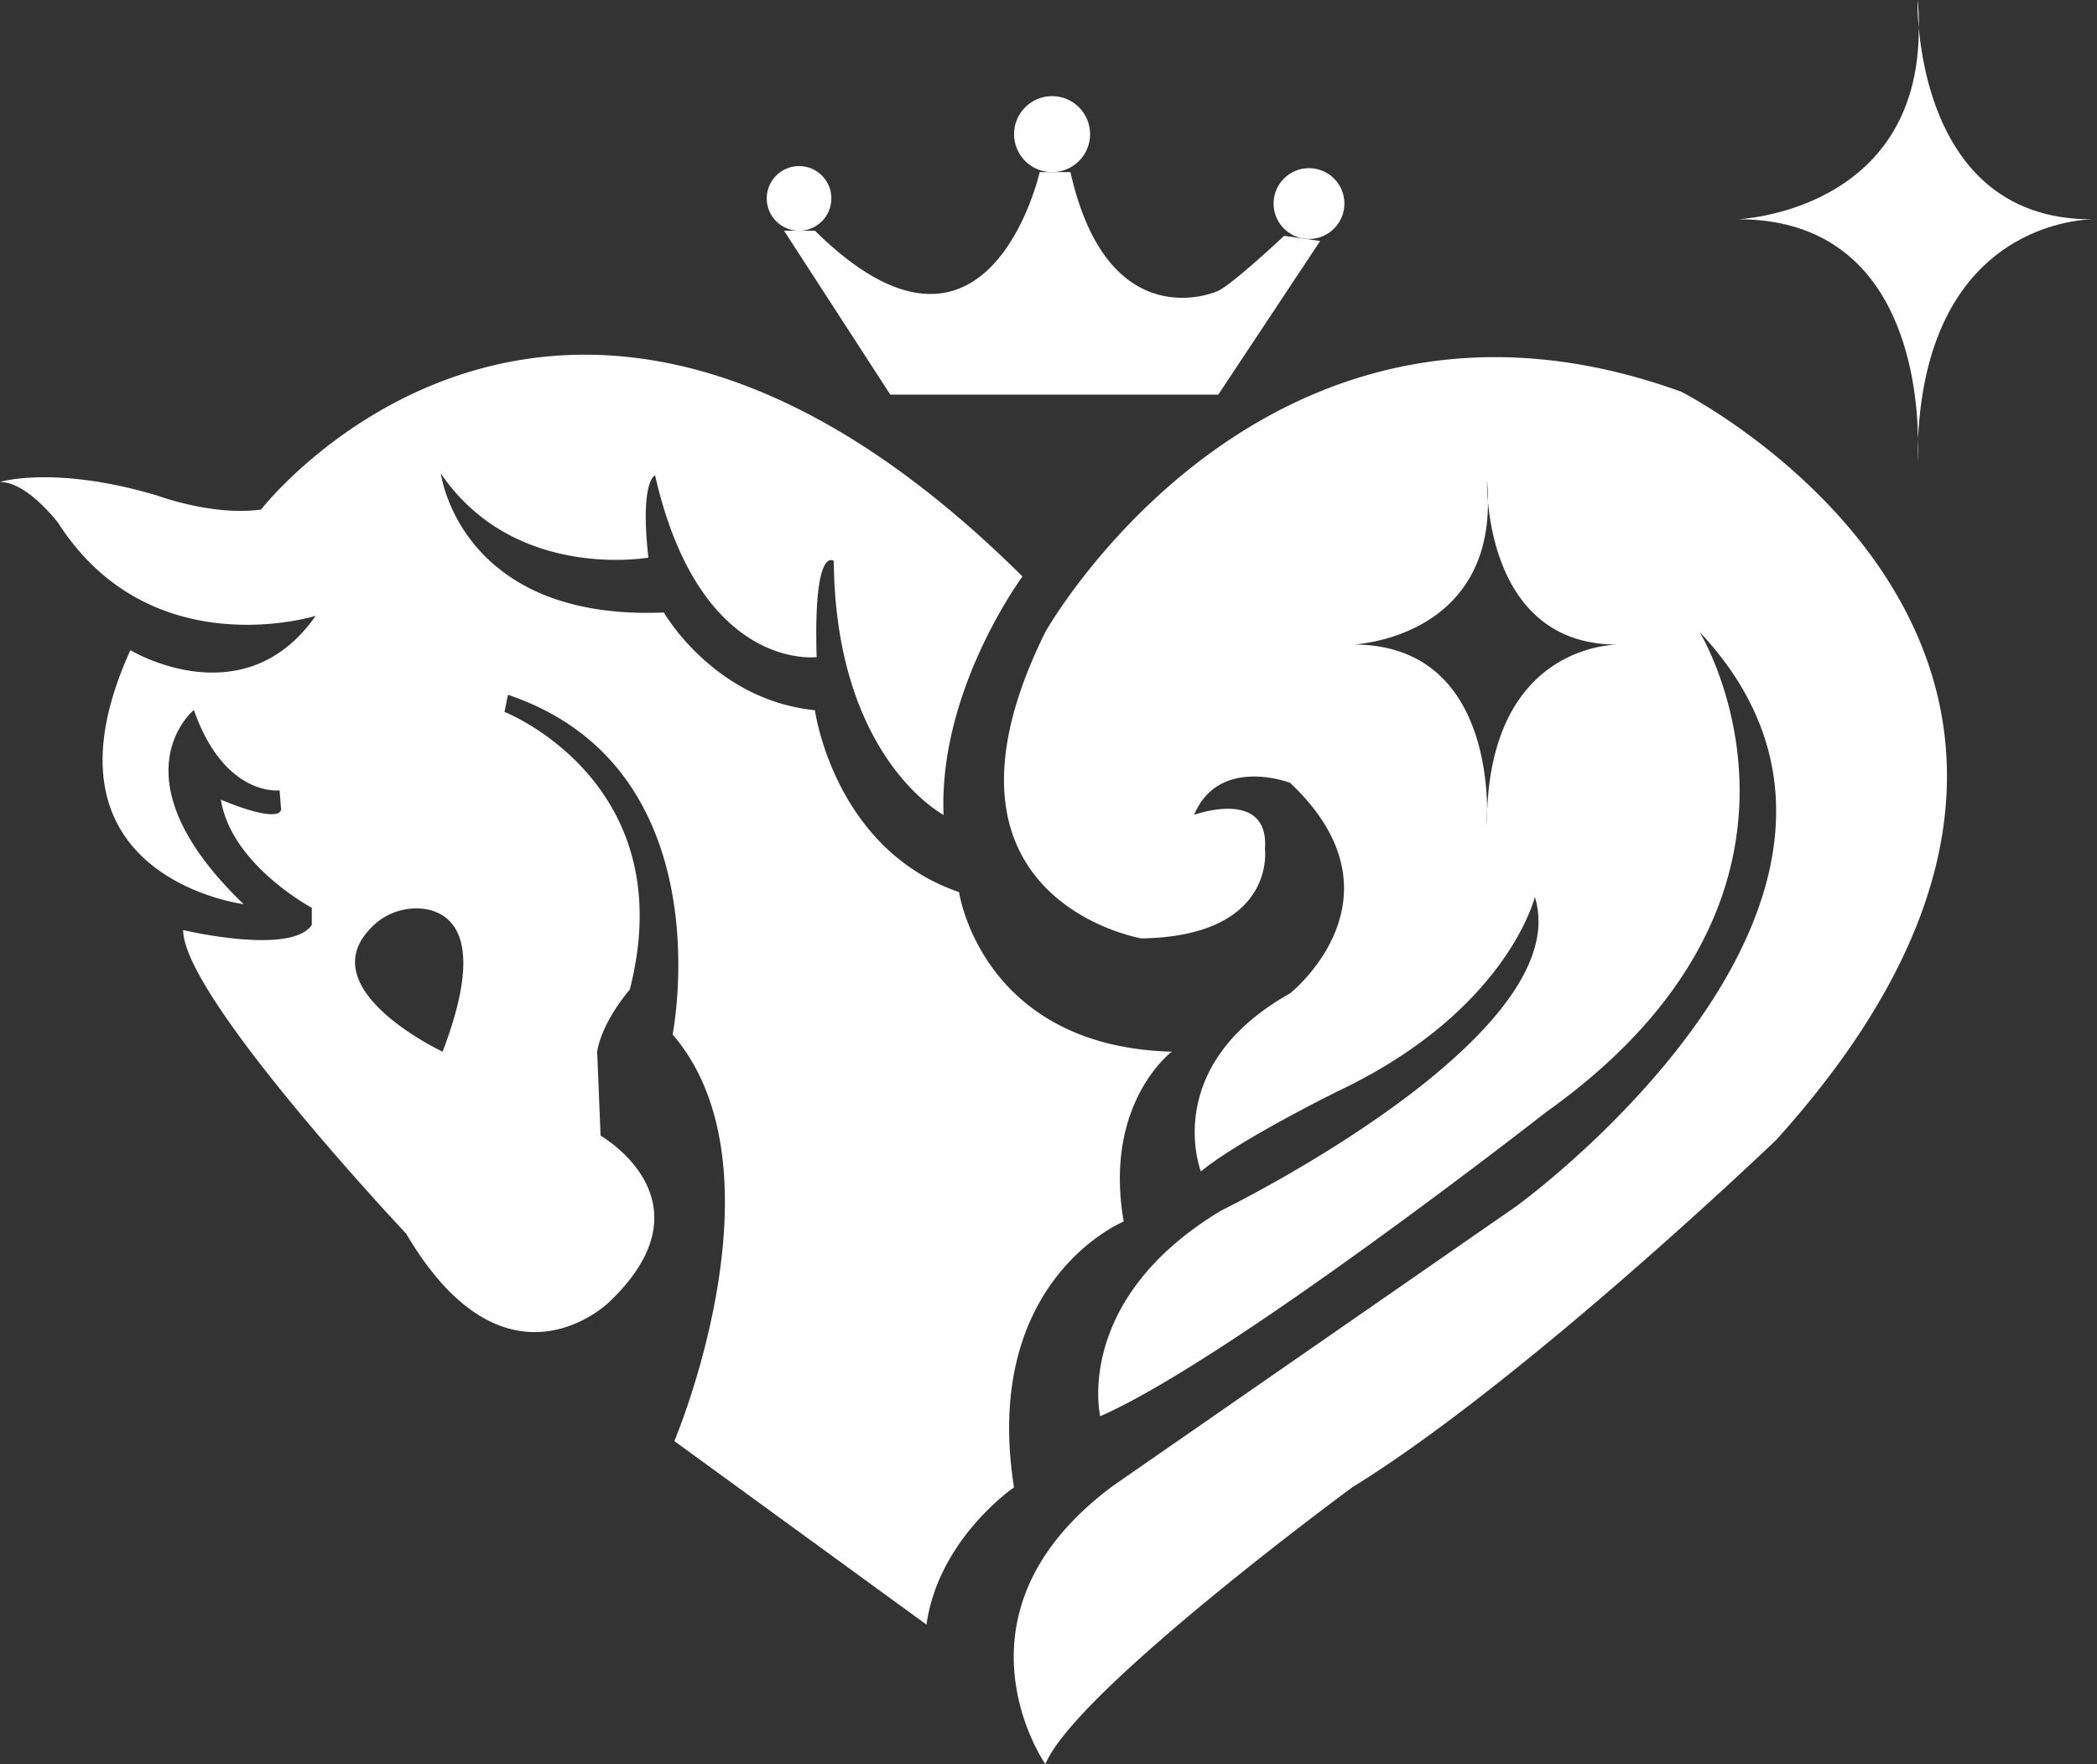 <svg xmlns="http://www.w3.org/2000/svg" viewBox="0 0 313.27 263.55"><rect x="0" y="0" width="313.27" height="263.55" fill="#333333" stroke="none"/><defs><style>.cls-1{fill:#fff;}</style></defs><title>Asset 1</title><g id="Layer_2" data-name="Layer 2"><g id="Layer_1-2" data-name="Layer 1"><path class="cls-1" d="M251.16,58.52C189,36,156.17,94.4,156.17,94.4c-19.82,40,14.35,45.79,14.35,45.79,20.16-.34,18.45-13.33,18.45-13.33.68-9.23-10.59-5.13-10.59-5.13,3.76-8.88,14.35-4.78,14.35-4.78,18.11,17.09,0,31.44,0,31.44C173.25,159.33,179.4,175,179.4,175c5.81-4.78,20.5-12,20.5-12,25.29-12,29.39-29,29.39-29,6.49,20.84-46.82,46.82-46.82,46.82-22.21,13.33-18.11,30.75-18.11,30.75,19.48-8.54,66.64-45.45,66.64-45.45C277.48,133,253.9,94.4,253.9,94.4c36.91,39.3-27.34,85.77-27.34,85.77l-60.14,41.69c-26,19.14-10.25,41.69-10.25,41.69C160.61,252.62,202,222.2,202,222.2c26-16.06,63.38-51.94,63.38-51.94C330.07,98.5,251.16,58.52,251.16,58.52Zm-29,62.24c0,1.56-.06,2.52-.06,2.52q0-1.3.06-2.52c-.09-6.7-2-24.48-20-24.48,0,0,20.18-.79,20.13-21.31a29.62,29.62,0,0,1-.14-3.12c.1,1.1.14,2.13.14,3.12.6,6.67,3.75,21.65,19.77,21.31C240.75,96.27,223.31,96.56,222.18,120.76Z"/><path class="cls-1" d="M286.65,4.19c0-1.34,0-2.72-.19-4.19A39.7,39.7,0,0,0,286.65,4.19Z"/><path class="cls-1" d="M313.15,32.75h0Z"/><path class="cls-1" d="M286.65,4.19c.07,27.5-27,28.56-27,28.56,24.16,0,26.76,23.82,26.88,32.81,1.52-32.42,24.87-32.83,26.61-32.81C291.68,33.21,287.46,13.12,286.65,4.19Z"/><path class="cls-1" d="M286.54,65.56q-.08,1.63-.08,3.38S286.57,67.65,286.54,65.56Z"/><path class="cls-1" d="M133,58.95h49L197.22,36l-5.38-.77s-8.27,7.77-10.12,8.33c0,0-16.2,7.09-21.81-17.85h-4.59S147.62,60,121.74,34.47h-4.61Z"/><circle class="cls-1" cx="157.17" cy="20.04" r="5.68"/><circle class="cls-1" cx="119.37" cy="29.64" r="4.83"/><circle class="cls-1" cx="195.55" cy="30.41" r="5.29"/><path class="cls-1" d="M167.87,182.48c-3.08-17.68,7.18-25.37,7.18-25.37-28.45-.77-31.78-23.84-31.78-23.84-18.71-6.41-21.53-27.17-21.53-27.17C106.62,104.57,99.18,91.5,99.18,91.5c-30.5,1.28-33.32-20.76-33.32-20.76,11,16.15,31,12.56,31,12.56-1.28-11.53,1-12.3,1-12.3C104.57,100.47,122,98.16,122,98.16c-.51-16.92,2.56-14.35,2.56-14.35.26,29.47,16.4,37.93,16.4,37.93-.77-18.71,11.79-35.62,11.79-35.62C84.06,17.94,39,76.12,39,76.12c-7.18,1-15.38-2.05-15.38-2.05C8.2,69.45,0,72,0,72c4.1,0,8.71,6.15,8.71,6.15C22.55,99.7,47.16,92,47.16,92c-10.76,15.38-27.68,5.13-27.68,5.13C4.1,131,36.39,135.07,36.39,135.07c-19.73-19-7.43-29-7.43-29,4.61,13.07,12.81,12,12.81,12L42,121c-.77,2.05-9-1.54-9-1.54,1.54,9.74,13.58,16.15,13.58,16.15v2.56c-3.08,4.61-19.22.77-19.22.77,0,10,33.32,45.36,33.32,45.36C75.61,209.65,91,194.52,91,194.52c15.89-15.12-1.28-24.86-1.28-24.86l-.51-12.56c.77-4.61,4.87-9.26,4.87-9.26,7.95-31-18.71-41.49-18.71-41.49l.51-2.56c32.54,11,24.6,50.75,24.6,50.75,17.43,20.25.26,60.74.26,60.74l37.67,27.42c1.79-12.81,13.07-20.5,13.07-20.5C146.6,191.19,167.87,182.48,167.87,182.48ZM66.12,157.11S46.69,148,55.19,138.87a9.31,9.31,0,0,1,8.73-3C68.07,136.8,72.25,141.07,66.12,157.11Z"/></g></g></svg>